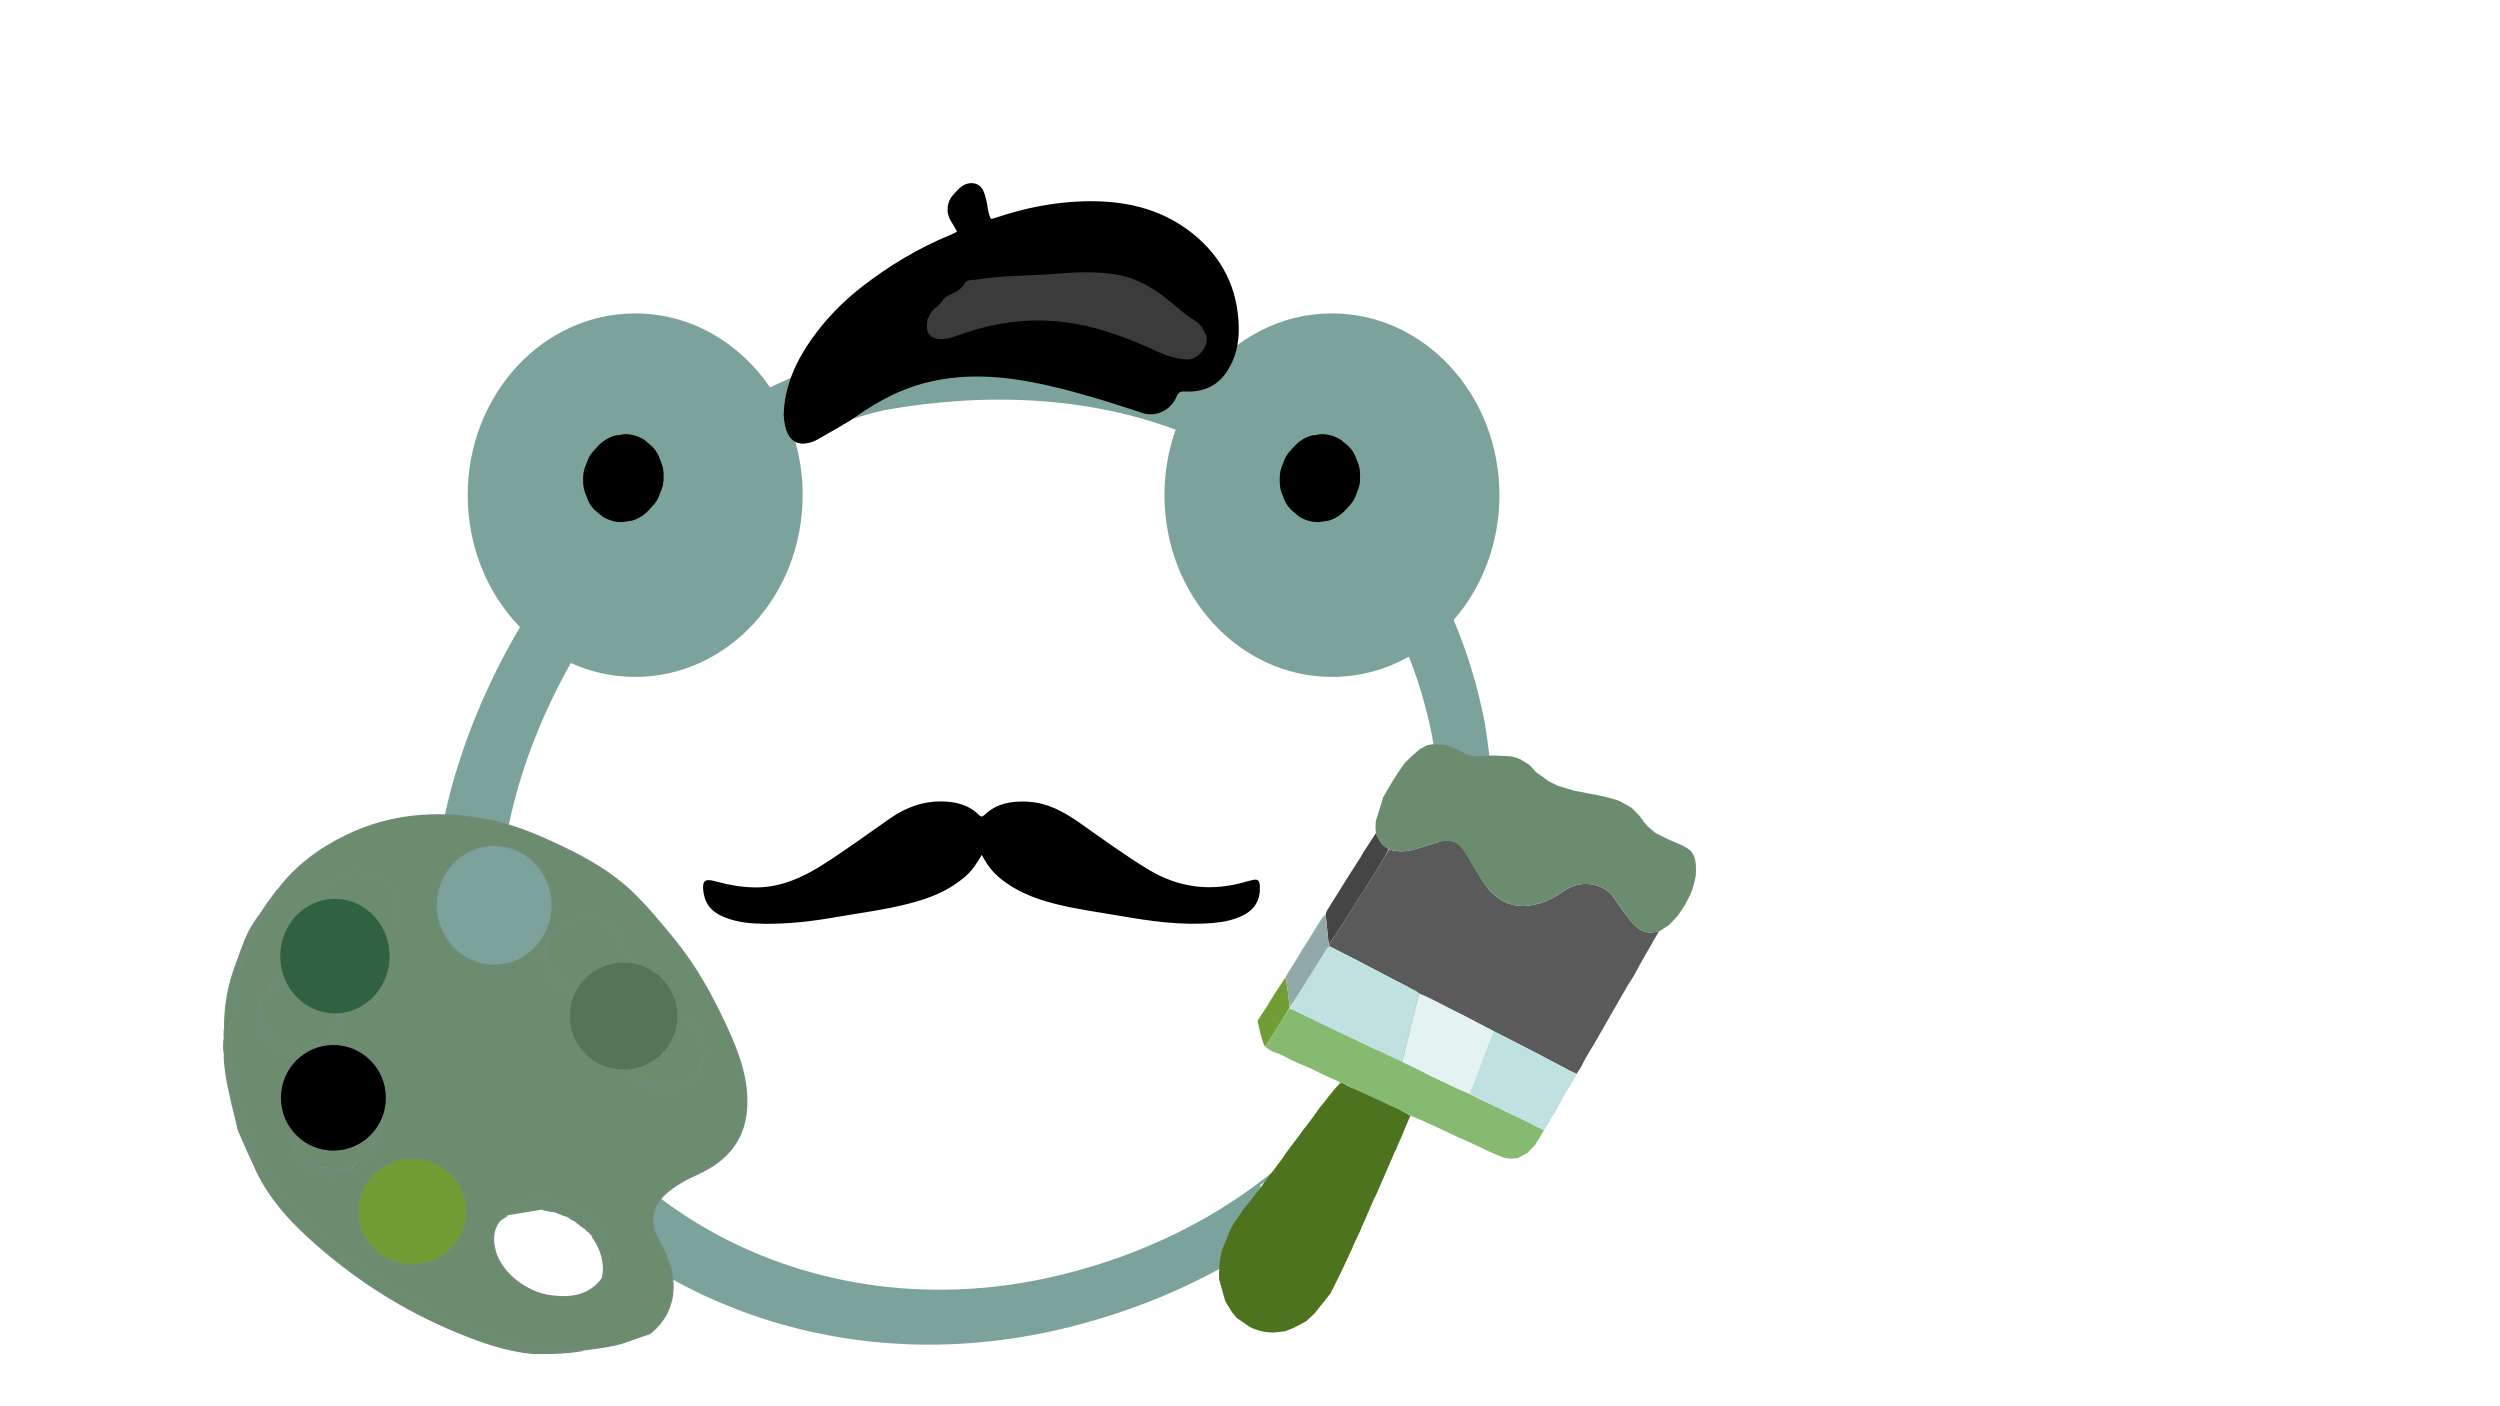 <?xml version="1.0" encoding="utf-8"?>
<!-- Generator: Adobe Adobe Illustrator 24.2.0, SVG Export Plug-In . SVG Version: 6.00 Build 0)  -->
<svg version="1.1" id="Layer_1" xmlns="http://www.w3.org/2000/svg" xmlns:xlink="http://www.w3.org/1999/xlink" x="0px" y="0px"
	 width="1920px" height="1080px" viewBox="0 0 1920 1080" style="enable-background:new 0 0 1920 1080;" xml:space="preserve">
<style type="text/css">
	.st0{fill-rule:evenodd;clip-rule:evenodd;fill:#155E35;}
	.st1{fill-rule:evenodd;clip-rule:evenodd;fill:#7CA39B;}
	.st2{fill-rule:evenodd;clip-rule:evenodd;}
	.st3{fill:#FA2A2A;}
	.st4{opacity:0.361;}
	.st5{fill:#B5F0F7;}
	.st6{opacity:0.439;}
	.st7{opacity:0.369;}
	.st8{opacity:0.38;}
	.st9{fill:none;stroke:#000000;stroke-miterlimit:10;}
	.st10{fill:#202630;}
	.st11{fill:#FDCB03;}
	.st12{fill:#010101;}
	.st13{fill:#1E2532;}
	.st14{fill:#23272E;}
	.st15{fill:#F5C506;}
	.st16{fill:#C1C0BC;}
	.st17{fill:#26292E;}
	.st18{fill:#FEFEFE;}
	.st19{fill:#FFFFFF;}
	.st20{fill:#9FD955;}
	.st21{fill:#9DD158;}
	.st22{fill:#A4D663;}
	.st23{fill:#B9E87B;}
	.st24{fill:#8FB360;}
	.st25{fill:#7FB33B;}
	.st26{fill:#EDA335;}
	.st27{fill:#C6FF7A;}
	.st28{fill:#333333;}
	.st29{fill:#96C45A;}
	.st30{fill:#292A2E;}
	.st31{fill:#6C9437;}
	.st32{fill:#2D2E2E;}
	.st33{fill:#4A4B59;}
	.st34{fill:#EDEDED;}
	.st35{fill:#5A5A5A;}
	.st36{fill:#6C8C6F;}
	.st37{fill:#4E731E;}
	.st38{fill:#454545;}
	.st39{fill:#85BA70;}
	.st40{fill:#BFE1E1;}
	.st41{fill:#E4F2F1;}
	.st42{fill:#91AAA9;}
	.st43{fill:#709E34;}
	.st44{fill:#3B3B3B;}
	.st45{fill:#6C8C6F;stroke:#718A7A;stroke-miterlimit:10;}
	.st46{fill:#718A7A;}
	.st47{fill:none;}
	.st48{fill:none;stroke:#A4FF59;stroke-width:11;stroke-miterlimit:10;}
	.st49{fill:none;stroke:#22663B;stroke-width:13;stroke-miterlimit:10;}
	.st50{fill:none;stroke:#C8EDC5;stroke-width:12;stroke-miterlimit:10;}
	.st51{fill:none;stroke:#7CBA00;stroke-width:10;stroke-miterlimit:10;}
	.st52{fill:none;stroke:#419C6D;stroke-width:15;stroke-miterlimit:10;}
	.st53{fill:#547558;}
	.st54{stroke:#718A7A;stroke-miterlimit:10;}
	.st55{fill:#316143;}
	.st56{fill:#709E34;stroke:#718A7A;stroke-miterlimit:10;}
	.st57{fill:#7CA39B;stroke:#718A7A;stroke-miterlimit:10;}
</style>
<g>
	<g id="THT_Fullcolour_Brand">
		<g id="Group-5-Copy-2" transform="translate(0.511, 0)">
			<path class="st0" d="M466.98,400.97c4.63,2.91,9.62,4.38,14.97,4.4c2.63-0.38,5.26-0.77,7.89-1.15
				c5.03-1.53,9.39-4.29,13.09-8.28c0.79-0.86,1.58-1.72,2.37-2.58c2.89-2.92,4.94-6.37,6.13-10.37c1.86-3.84,2.71-7.98,2.56-12.41
				c0.16-4.43-0.7-8.57-2.56-12.41"/>
			<path id="Fill-31-Copy-4_1_" class="st0" d="M511.44,358.16c-1.2-3.99-3.24-7.45-6.13-10.37c-2-1.68-4-3.36-6-5.04
				c-4.63-2.91-9.62-4.38-14.97-4.4c-2.63,0.38-5.26,0.77-7.89,1.15c-5.03,1.53-9.39,4.29-13.09,8.29l-2.37,2.58
				c-2.89,2.92-4.94,6.37-6.14,10.37c-1.86,3.84-2.71,7.98-2.55,12.41c-0.16,4.43,0.7,8.57,2.55,12.41"/>
			<path class="st0" d="M1049.11,370.57c0.16-4.43-0.7-8.57-2.56-12.41"/>
			<path id="Fill-31-Copy-4" class="st0" d="M1046.56,358.16c-1.2-3.99-3.24-7.45-6.13-10.37c-2-1.68-4-3.36-6-5.04
				c-4.63-2.91-9.62-4.38-14.97-4.4c-2.63,0.38-5.26,0.77-7.89,1.15c-5.03,1.53-9.39,4.29-13.09,8.29l-2.37,2.58
				c-2.89,2.92-4.94,6.37-6.14,10.37c-1.86,3.84-2.71,7.98-2.55,12.41c-0.16,4.43,0.7,8.57,2.55,12.41
				c1.2,3.99,3.24,7.45,6.14,10.37c2,1.68,4,3.36,6,5.04c4.63,2.91,9.62,4.38,14.97,4.4c2.63-0.38,5.26-0.77,7.89-1.15
				c5.03-1.53,9.39-4.29,13.09-8.28"/>
			<path id="Fill-31" class="st0" d="M511.44,358.16c-1.2-3.99-3.24-7.45-6.13-10.37c-2-1.68-4-3.36-6-5.04
				c-4.63-2.91-9.62-4.38-14.97-4.4c-2.63,0.38-5.26,0.77-7.89,1.15c-5.03,1.53-9.39,4.29-13.09,8.29l-2.37,2.58
				c-2.89,2.92-4.94,6.37-6.14,10.37c-1.86,3.84-2.71,7.98-2.55,12.41c-0.16,4.43,0.7,8.57,2.55,12.41
				c1.2,3.99,3.24,7.45,6.14,10.37c2,1.68,4,3.36,6,5.04c4.63,2.91,9.62,4.38,14.97,4.4c2.63-0.38,5.26-0.77,7.89-1.15
				c5.03-1.53,9.39-4.29,13.09-8.28c0.79-0.86,1.58-1.72,2.37-2.58c2.89-2.92,4.94-6.37,6.13-10.37c1.86-3.84,2.71-7.98,2.56-12.41
				C514.15,366.14,513.3,362,511.44,358.16"/>
			<path id="Fill-31-Copy" class="st0" d="M1046.56,358.16c-1.2-3.99-3.24-7.45-6.13-10.37c-2-1.68-4-3.36-6-5.04
				c-4.63-2.91-9.62-4.38-14.97-4.4c-2.63,0.38-5.26,0.77-7.89,1.15c-5.03,1.53-9.39,4.29-13.09,8.29l-2.37,2.58
				c-2.89,2.92-4.94,6.37-6.14,10.37c-1.86,3.84-2.71,7.98-2.55,12.41c-0.16,4.43,0.7,8.57,2.55,12.41
				c1.2,3.99,3.24,7.45,6.14,10.37c2,1.68,4,3.36,6,5.04c4.63,2.91,9.62,4.38,14.97,4.4c2.63-0.38,5.26-0.77,7.89-1.15
				c5.03-1.53,9.39-4.29,13.09-8.28c0.79-0.86,1.58-1.72,2.37-2.58c2.89-2.92,4.94-6.37,6.13-10.37c1.86-3.84,2.71-7.98,2.56-12.41
				C1049.27,366.14,1048.42,362,1046.56,358.16"/>
			<path id="Combined-Shape" class="st1" d="M1022.42,240.69c71.04,0,128.63,62.5,128.63,139.59c0,37.14-13.37,70.89-35.16,95.9
				c10.32,24.22,18.28,50.17,23.67,77.67c39.51,230.67-106.23,416.4-327.91,467.51s-434.3-75.34-474.89-282.43
				c-13.38-71.29,10-168.98,62.07-257.32c-24.73-25.44-40.15-61.42-40.15-101.32c0-77.09,57.59-139.59,128.63-139.59
				c42.49,0,80.17,22.36,103.59,56.82c23.32-11.28,47.95-20.15,73.77-26.1c97.66-17.55,185.77-9.58,259.19,19.18
				C947.44,260.09,982.85,240.69,1022.42,240.69z M678.11,315.13c-23.76,5.48-46.4,13.75-67.78,24.29
				c3.65,12.93,5.61,26.65,5.61,40.86c0,77.09-57.59,139.59-128.63,139.59c-17.51,0-34.2-3.8-49.41-10.67
				c-43.12,76.32-62.18,159.47-50.69,220.69c36.01,183.72,224.63,295.9,421.3,250.56s325.96-210.11,290.91-414.75
				c-4.23-21.57-10.24-42.07-17.91-61.4c-17.69,9.96-37.78,15.57-59.08,15.57c-71.04,0-128.63-62.5-128.63-139.59
				c0-17.72,3.04-34.68,8.6-50.28C838.42,306.24,762.26,300.01,678.11,315.13z"/>
		</g>
	</g>
</g>
<g>
	<g>
		<g id="THT_Black-Grey_Text">
			<g id="Group-5-Copy-2_1_" transform="translate(43.511, 22)">
				<path id="Fill-31_1_" class="st0" d="M463.51,331.42c-1.19-4.02-3.24-7.5-6.13-10.44c-1.99-1.69-4.01-3.38-6-5.07
					c-4.62-2.94-9.62-4.41-14.97-4.43c-2.63,0.39-5.26,0.78-7.88,1.15c-5.03,1.54-9.39,4.33-13.08,8.35l-2.37,2.6
					c-2.89,2.94-4.94,6.42-6.13,10.44c-1.86,3.87-2.7,8.02-2.55,12.5c-0.15,4.46,0.69,8.63,2.55,12.5c1.19,4.02,3.24,7.5,6.13,10.44
					c1.99,1.69,4.01,3.38,6,5.07c4.62,2.94,9.62,4.41,14.97,4.43c2.63-0.39,5.26-0.78,7.88-1.17c5.03-1.54,9.39-4.33,13.08-8.35
					c0.78-0.86,1.58-1.72,2.37-2.6c2.89-2.94,4.94-6.42,6.13-10.44c1.86-3.87,2.7-8.02,2.55-12.5
					C466.21,339.45,465.37,335.28,463.51,331.42"/>
				<path id="Fill-31-Copy_1_" class="st0" d="M998.47,331.42c-1.19-4.02-3.24-7.5-6.13-10.44c-1.99-1.69-4.01-3.38-6-5.07
					c-4.62-2.94-9.62-4.41-14.97-4.43c-2.63,0.39-5.26,0.78-7.88,1.15c-5.03,1.54-9.39,4.33-13.08,8.35l-2.37,2.6
					c-2.89,2.94-4.94,6.42-6.13,10.44c-1.86,3.87-2.7,8.02-2.55,12.5c-0.15,4.46,0.69,8.63,2.55,12.5c1.19,4.02,3.24,7.5,6.13,10.44
					c1.99,1.69,4.01,3.38,6,5.07c4.62,2.94,9.62,4.41,14.97,4.43c2.63-0.39,5.26-0.78,7.88-1.17c5.03-1.54,9.39-4.33,13.08-8.35
					c0.78-0.86,1.58-1.72,2.37-2.6c2.89-2.94,4.94-6.42,6.13-10.44c1.86-3.87,2.7-8.02,2.55-12.5
					C1001.17,339.45,1000.33,335.28,998.47,331.42"/>
				<path id="Fill-31-Copy-4_3_" class="st2" d="M998.47,331.42c-1.19-4.02-3.24-7.5-6.13-10.44c-1.99-1.69-4.01-3.38-6-5.07
					c-4.62-2.94-9.62-4.41-14.97-4.43c-2.63,0.39-5.26,0.78-7.88,1.15c-5.03,1.54-9.39,4.33-13.08,8.35l-2.37,2.6
					c-2.89,2.94-4.94,6.42-6.13,10.44c-1.86,3.87-2.7,8.02-2.55,12.5c-0.15,4.46,0.69,8.63,2.55,12.5c1.19,4.02,3.24,7.5,6.13,10.44
					c1.99,1.69,4.01,3.38,6,5.07c4.62,2.94,9.62,4.41,14.97,4.43c2.63-0.39,5.26-0.78,7.88-1.17c5.03-1.54,9.39-4.33,13.08-8.35
					c0.78-0.86,1.58-1.72,2.37-2.6c2.89-2.94,4.94-6.42,6.13-10.44c1.86-3.87,2.7-8.02,2.55-12.5
					C1001.17,339.45,1000.33,335.28,998.47,331.42"/>
				<path id="Fill-31-Copy-4_2_" class="st2" d="M463.51,331.42c-1.19-4.02-3.24-7.5-6.13-10.44c-1.99-1.69-4.01-3.38-6-5.07
					c-4.62-2.94-9.62-4.41-14.97-4.43c-2.63,0.39-5.26,0.78-7.88,1.15c-5.03,1.54-9.39,4.33-13.08,8.35l-2.37,2.6
					c-2.89,2.94-4.94,6.42-6.13,10.44c-1.86,3.87-2.7,8.02-2.55,12.5c-0.15,4.46,0.69,8.63,2.55,12.5c1.19,4.02,3.24,7.5,6.13,10.44
					c1.99,1.69,4.01,3.38,6,5.07c4.62,2.94,9.62,4.41,14.97,4.43c2.63-0.39,5.26-0.78,7.88-1.17c5.03-1.54,9.39-4.33,13.08-8.35
					c0.78-0.86,1.58-1.72,2.37-2.6c2.89-2.94,4.94-6.42,6.13-10.44c1.86-3.87,2.7-8.02,2.55-12.5
					C466.21,339.45,465.37,335.28,463.51,331.42"/>
			</g>
		</g>
	</g>
</g>
<g>
	<path class="st34" d="M1155.3,889.4c1.44,0.03,2.89,0.22,4.57,0.48"/>
	<path class="st34" d="M1141.2,883.47c2.6,0.95,5.2,2.08,7.91,3.38"/>
	<path class="st35" d="M1273.92,715.58c-1.54,2.55-3.08,5.1-4.74,7.96c-0.13,0.4-0.14,0.49-0.16,0.58
		c-1.51,2.62-3.02,5.23-4.77,8.15c-1.81,3.2-3.36,6.09-5.05,9.06c-0.26,0.35-0.38,0.62-0.65,1.05c-1.38,2.49-2.61,4.84-3.84,7.18
		c-1.65,2.61-3.29,5.22-5.16,8.09c-0.34,0.54-0.46,0.83-0.57,1.12c-1.52,2.63-3.04,5.27-4.76,8.22c-3.42,5.93-6.63,11.53-9.94,17.33
		c-3.25,5.75-6.39,11.31-9.7,16.97c-2.45,3.98-4.79,7.83-7.02,11.74c-1.08,1.89-1.96,3.9-3.05,5.99c-1.24,2.01-2.35,3.88-3.68,5.71
		c-1.97-0.87-3.76-1.67-5.48-2.57c-8.54-4.49-17.04-9.07-25.61-13.51c-10.92-5.66-21.89-11.21-33-16.93
		c-6.28-3.31-12.39-6.5-18.53-9.66c-9.34-4.81-18.68-9.64-28.06-14.39c-3.37-1.71-6.83-3.23-10.39-4.97
		c-0.8-0.58-1.43-1.1-2.14-1.47c-8.07-4.19-16.17-8.33-24.23-12.54c-6.83-3.56-13.59-7.24-20.43-10.77
		c-7.17-3.7-14.39-7.29-21.66-11.06c-0.31-0.45-0.56-0.77-0.64-1.16c3.15-4.79,6.12-9.51,9.12-14.2
		c6.22-9.72,12.48-19.4,18.67-29.14c4.14-6.52,8.21-13.09,12.22-19.69c2.07-3.4,3.96-6.92,6.18-10.34c6.7,2.19,13.2,1.73,19.6-0.03
		c6.41-1.77,12.66-4.14,19.1-5.78c6.91-1.75,13.24-0.86,17.78,5.48c1.4,1.96,2.62,4.05,3.88,6.11c4.53,7.39,8.82,14.94,13.67,22.1
		c2.14,3.15,5.23,5.77,8.22,8.21c9.67,7.9,20.76,8.89,32.33,5.64c6.7-1.88,12.9-5.04,18.63-9.12c6.98-4.96,14.57-7.25,23.29-5.52
		c6.49,1.29,11.79,4.08,15.66,9.48c4.16,5.8,8.14,11.75,12.56,17.34c5.22,6.6,11.31,11.81,20.74,9.25
		C1272.81,715.38,1273.38,715.55,1273.92,715.58z"/>
	<path class="st36" d="M1274.01,715.52c-0.63,0.03-1.2-0.15-1.69-0.02c-9.44,2.56-15.52-2.65-20.74-9.25
		c-4.42-5.59-8.4-11.54-12.56-17.34c-3.87-5.4-9.17-8.19-15.66-9.48c-8.72-1.73-16.31,0.56-23.29,5.52
		c-5.73,4.07-11.93,7.24-18.63,9.12c-11.57,3.25-22.66,2.26-32.33-5.64c-2.99-2.45-6.09-5.06-8.22-8.21
		c-4.86-7.17-9.14-14.72-13.67-22.1c-1.26-2.06-2.48-4.15-3.88-6.11c-4.54-6.34-10.87-7.24-17.78-5.48
		c-6.44,1.64-12.69,4.01-19.1,5.78c-6.4,1.76-12.9,2.22-19.73-0.13c-2.15-1.47-4.35-2.42-5.62-4.07c-1.86-2.42-3.07-5.35-4.52-8.25
		c-0.01-0.91-0.04-1.64-0.01-2.52c-0.04-0.44-0.14-0.72-0.25-0.99c-0.01,0.02,0.02,0,0.05-0.19c0.07-1.89,0.11-3.58,0.21-5.52
		c1.7-5.56,3.34-10.89,5.07-16.24c0.14-0.08,0.23-0.15,0.22-0.17c-0.06-0.11-0.14-0.2-0.15-0.47c0.11-0.4,0.16-0.64,0.21-0.87
		c2.63-4.51,5.25-9.02,7.89-13.53c0.53-0.9,1.1-1.78,1.86-2.95c2.19-3.24,4.17-6.2,6.29-9.28c0.84-0.96,1.54-1.81,2.22-2.68
		c-0.01-0.02-0.01,0.03,0.13,0.01c0.23-0.17,0.33-0.33,0.45-0.47c0.02,0,0.02-0.04,0.14-0.04c0.3-0.05,0.38-0.18,0.51-0.48
		c0.79-0.84,1.43-1.57,2.26-2.31c2.4-2,4.61-3.98,6.99-6.02c2.08-1.04,3.99-2.03,5.9-3.02c1.18-0.13,2.36-0.27,3.9-0.5
		c2.98,0.01,5.59,0.12,8.43,0.32c0.87,0.11,1.51,0.13,2.25,0.26c0.27,0.18,0.45,0.24,0.81,0.41c0.56,0.22,0.96,0.33,1.47,0.57
		c2.74,1.25,5.37,2.37,8,3.49c0.34,0.18,0.69,0.35,1.31,0.76c3.97,2.15,7.75,3.69,12.21,3.44c4.14-0.17,8.1-0.4,12.06-0.62
		c4.27,0.19,8.56,0.26,12.82,0.62c1.9,0.16,3.74,0.91,5.93,1.45c0.84,0.31,1.36,0.57,1.88,0.83c2.2,1.37,4.4,2.74,6.88,4.25
		c1.84,1.87,3.4,3.59,5.02,5.5c3.16,2.36,6.27,4.55,9.48,6.81c0.1,0.08,0.35,0.16,0.44,0.34c2.53,1.32,4.98,2.46,7.44,3.69
		c0.14,0.06,0.27,0.02,0.41,0c0.02,0.01,0.05-0.03,0.22,0.05c3.84,1.17,7.51,2.25,11.4,3.45c4.3,0.86,8.37,1.6,12.61,2.42
		c2.33,0.47,4.49,0.87,6.88,1.35c1.67,0.37,3.11,0.64,4.64,1.01c2.93,0.84,5.78,1.58,8.81,2.41c0.92,0.39,1.66,0.68,2.57,1.12
		c2.99,1.66,5.81,3.18,8.69,4.87c2.12,2.24,4.19,4.3,6.32,6.51c0.15,0.22,0.23,0.29,0.34,0.52c0.4,0.64,0.78,1.13,1.21,1.8
		c0.35,0.34,0.63,0.52,0.89,0.64c-0.03-0.04-0.11,0.02-0.16,0.14c-0.05,0.12,0.1,0.33,0.14,0.5c1.04,1.32,2.04,2.47,3.15,3.77
		c2.05,1.81,3.99,3.47,5.94,5.13c4.61,2.28,9.1,4.84,13.85,6.78c4.92,2,9.82,3.9,14.02,7.58c0.94,1.41,1.7,2.73,2.48,4.34
		c0.33,1.52,0.64,2.75,0.97,4.18c0.12,2.84,0.23,5.48,0.21,8.14c-0.17,0.09-0.28,0.17-0.27,0.2c0.06,0.14,0.15,0.26,0.2,0.56
		c-0.02,0.39-0.01,0.62,0,0.85c-0.23,1.09-0.47,2.17-0.78,3.69c-0.19,1-0.3,1.57-0.53,2.14c-0.17,0.06-0.22,0.1-0.28,0.15
		c0.09,0.1,0.18,0.2,0.18,0.52c-0.65,2.13-1.21,4.05-1.77,5.97c-0.31,0.62-0.63,1.25-0.9,2.09c-0.04,0.38-0.08,0.54-0.19,0.75
		c-0.23,0.26-0.34,0.48-0.56,0.85c-1.26,2.36-2.41,4.57-3.56,6.79c-1.69,2.54-3.37,5.07-5.14,7.81c-0.08,0.19-0.1,0.21-0.26,0.26
		c-2.16,2.32-4.14,4.59-6.3,6.91c-2.61,1.69-5.05,3.32-7.49,4.96C1274.6,715.11,1274.36,715.29,1274.01,715.52z"/>
	<path class="st37" d="M987.61,1022.31c-3.1,0.33-6.2,0.66-9.47,1.08c-6.44,0-12.4-1.39-18.23-4.24c-3.28-2.19-6.35-4.33-9.62-6.66
		c-0.27-0.35-0.4-0.43-0.58-0.42c-1.09-1.34-2.19-2.69-3.43-4.13c-1.79-2.81-3.43-5.52-5.24-8.52c-1.69-5.8-3.21-11.29-4.73-16.79
		c-0.34-7.14,0.27-14.19,1.91-21.49c0.06-0.32,0.07-0.59,0.2-0.74c2.03-4.95,3.9-9.76,5.86-14.53c0.76-1.85,1.74-3.6,2.74-5.56
		c0.93-1.33,1.74-2.51,2.71-3.77c1.88-2.75,3.6-5.42,5.4-8.15c0.08-0.07,0.16-0.28,0.31-0.31c0.24-0.19,0.35-0.35,0.57-0.6
		c0.3-0.34,0.48-0.58,0.83-0.91c2.3-2.84,4.44-5.6,6.68-8.53c1.59-2.06,3.08-3.96,4.73-5.95c1.09-1.49,2-2.89,2.92-4.28
		c0,0,0,0,0.16-0.04c0.3-0.33,0.45-0.61,0.75-1c0.97-1.28,1.78-2.45,2.74-3.72c1.96-2.57,3.77-5.05,5.74-7.62
		c1.9-2.55,3.65-5,5.54-7.46c0.23-0.33,0.33-0.65,0.55-1.12c1.66-2.27,3.2-4.39,4.89-6.6c2.08-2.7,4.01-5.31,6.09-8.02
		c1.16-1.6,2.15-3.1,3.32-4.66c0.73-0.82,1.28-1.57,2-2.44c1.93-2.55,3.7-4.98,5.64-7.5c0.91-1.17,1.65-2.25,2.39-3.34
		c0.97-1.41,1.94-2.83,3.08-4.36c1.1-1.25,2.03-2.38,3.11-3.62c1-1.31,1.85-2.51,2.86-3.81c1.82-2.19,3.47-4.3,5.28-6.49
		c1.21-1.27,2.26-2.45,3.49-3.69c2.55-1.67,3.93,0.61,5.64,1.38c9.1,4.1,18.17,8.26,27.23,12.44c5.36,2.47,10.7,4.97,16.01,7.54
		c1.92,0.93,3.71,2.13,5.51,3.39c-0.32,0.73-0.59,1.28-0.98,2.01c-1.46,3.4-2.81,6.62-4.22,9.97c-0.03,0.21,0,0.3-0.11,0.56
		c-1.35,3.07-2.57,5.97-3.99,9c-0.79,1.72-1.38,3.3-1.96,4.9c0.02,0.02,0-0.03-0.15,0.03c-0.27,0.35-0.39,0.64-0.68,1.06
		c-0.63,1.37-1.09,2.59-1.55,3.82c-4.24,9.75-8.48,19.5-12.86,29.62c-0.51,0.98-0.96,1.55-1.24,2.19
		c-2.37,5.48-4.71,10.97-7.06,16.46c-0.97,2.01-1.94,4.03-2.96,6.41c-0.11,0.6-0.17,0.84-0.31,1.18c-0.09,0.21-0.09,0.3-0.22,0.53
		c-0.38,0.71-0.64,1.27-0.9,1.83c-1.55,3.2-3.1,6.4-4.72,9.96c-0.13,0.58-0.19,0.81-0.25,1.03c-2.81,6.02-5.61,12.03-8.63,18.4
		c-2.03,4.08-3.83,7.82-5.66,11.54c-0.96,1.96-1.97,3.91-2.96,5.86c-4.02,5.04-8.03,10.07-12.28,15.36
		c-2.22,2.12-4.2,3.99-6.19,5.86c-2.57,1.36-5.15,2.72-7.99,4.25c-0.57,0.33-0.87,0.49-1.27,0.64c-0.23,0.03-0.32,0.11-0.55,0.27
		c-1.9,0.76-3.62,1.5-5.46,2.21C987.81,1022.06,987.69,1022.16,987.61,1022.31z"/>
	<path class="st38" d="M1056.56,640.03c1.48,2.71,2.69,5.65,4.55,8.07c1.27,1.66,3.47,2.6,5.37,4.03
		c-1.85,3.62-3.74,7.14-5.81,10.54c-4.02,6.6-8.08,13.17-12.22,19.69c-6.18,9.74-12.45,19.42-18.67,29.14
		c-3,4.69-5.97,9.41-9.18,14.01c-0.49-2.84-0.74-5.58-1.01-8.31c-0.49-5.01-0.98-10.01-1.48-15.24c0.38-1.09,0.67-2.01,1.15-2.82
		c2.23-3.7,4.52-7.38,6.95-11.15c3.52-5.52,6.88-10.96,10.23-16.4c2.47-3.86,4.94-7.72,7.41-11.58c1.05-1.64,2.09-3.28,3.19-5.3
		c0.48-0.95,0.94-1.5,1.33-2.09C1051.11,648.43,1053.83,644.23,1056.56,640.03z"/>
	<path class="st39" d="M1165.61,889.44c-1.33,0.12-2.66,0.24-4.34,0.32c-0.63,0.03-0.91,0.11-1.18,0.19c0,0,0.02,0.02-0.22-0.06
		c-1.69-0.27-3.13-0.46-4.58-0.65c-1.88-0.71-3.76-1.43-5.96-2.36c-2.92-1.34-5.52-2.47-8.11-3.59c-0.35-0.18-0.71-0.35-1.33-0.74
		c-3.38-1.64-6.49-3.07-9.79-4.6c-1.39-0.62-2.59-1.14-3.91-1.8c-2.06-0.94-3.99-1.74-5.92-2.54c-5.82-2.74-11.64-5.47-17.8-8.4
		c-2.28-1.03-4.22-1.87-6.16-2.72c-0.97-0.45-1.95-0.89-3.25-1.55c-3.48-1.49-6.63-2.77-9.78-4.05c-1.85-1.08-3.64-2.27-5.56-3.21
		c-5.31-2.58-10.65-5.07-16.01-7.54c-9.06-4.18-18.13-8.34-27.23-12.44c-1.71-0.77-3.09-3.05-5.61-1.58
		c-0.32-0.58-0.35-1.27-0.64-1.41c-4.07-1.85-8.17-3.63-12.39-5.58c-3.78-1.89-7.42-3.68-11.11-5.35c-2.87-1.3-5.82-2.43-8.87-3.8
		c-1.72-0.81-3.31-1.47-4.88-2.14c0.01-0.02-0.03,0-0.08-0.13c-0.31-0.25-0.58-0.36-0.98-0.62c-0.9-0.45-1.65-0.75-2.49-1.24
		c-1.13-0.67-2.16-1.18-3.23-1.61c-2.23-0.88-4.48-1.72-6.84-2.61c-0.12-0.04-0.37-0.06-0.51-0.21c-1.83-1.17-3.51-2.2-5.13-3.42
		c0.72-1.23,1.38-2.26,2.03-3.3c2.98-4.76,5.95-9.53,8.95-14.29c2.5-3.96,5.03-7.9,7.72-11.81c0.75,0.21,1.36,0.32,1.9,0.58
		c11.37,5.46,22.72,10.96,34.09,16.42c10.1,4.85,20.21,9.67,30.32,14.48c6.67,3.17,13.36,6.31,20.16,9.63
		c0.63,0.33,1.16,0.46,1.64,0.69c6.43,3.13,12.83,6.31,19.27,9.42c6.38,3.08,12.77,6.15,19.19,9.14c3.67,1.71,7.41,3.25,11.2,5.01
		c2.27,1.22,4.44,2.34,6.65,3.39c7.05,3.37,14.11,6.71,21.17,10.06c4.16,1.97,8.34,3.9,12.46,5.93c5.8,2.86,11.56,5.81,17.33,8.73
		c-2.09,3.37-4.17,6.73-6.33,10.27c-0.07,0.17-0.07,0.27-0.16,0.35c-0.23,0.22-0.27,0.37-0.23,0.56c-1.95,2.02-3.89,4.03-6.1,6.25
		C1170.35,886.95,1167.98,888.2,1165.61,889.44z"/>
	<path class="st40" d="M1185.95,867.96c-5.94-2.81-11.69-5.76-17.49-8.62c-4.12-2.04-8.3-3.96-12.46-5.93
		c-7.06-3.35-14.12-6.7-21.17-10.06c-2.21-1.05-4.38-2.17-6.53-3.57c1.22-2.86,2.56-5.35,3.56-7.97c2.96-7.8,5.76-15.66,8.68-23.47
		c2.06-5.51,4.23-10.99,6.35-16.49c10.95,5.6,21.93,11.15,32.84,16.81c8.57,4.44,17.06,9.02,25.61,13.51
		c1.72,0.91,3.51,1.7,5.44,2.76c0.08,0.57-0.02,0.94-0.12,1.3c0,0-0.23-0.02-0.45-0.01c-0.26,0.05-0.36,0.12-0.35,0.14
		c0.05,0.11,0.13,0.21,0.2,0.31c-0.03,0.09-0.06,0.17-0.12,0.39c-1.71,2.91-3.39,5.69-5.3,8.77c-1.76,2.81-3.27,5.32-4.79,7.83
		c-0.07,0.24-0.13,0.47-0.36,1.05c-1.61,3.01-3.07,5.67-4.52,8.34c-1.35,2.14-2.7,4.27-4.16,6.79c-0.41,0.91-0.7,1.45-1,1.99
		C1188.58,863.83,1187.34,865.84,1185.95,867.96z"/>
	<path class="st34" d="M1179.18,879.19c-0.15-0.13-0.11-0.29,0.15-0.46C1179.48,878.86,1179.42,879.01,1179.18,879.19z"/>
	<path class="st34" d="M949.75,1012.18c0.14-0.12,0.27-0.04,0.36,0.25C949.98,1012.5,949.87,1012.41,949.75,1012.18z"/>
	<path class="st34" d="M988.09,1022.04c0.12,0.02,0.06,0.23,0.02,0.33c-0.04,0.1-0.27,0.02-0.39-0.02
		C987.69,1022.16,987.81,1022.06,988.09,1022.04z"/>
	<path class="st34" d="M1303.09,660.52c-0.17,0.55-0.39,0.93-0.71,1.45c-0.41-1.09-0.72-2.32-0.96-3.69
		C1302.01,658.88,1302.53,659.62,1303.09,660.52z"/>
	<path class="st40" d="M1076.75,815.54c-6.68-3.15-13.36-6.29-20.03-9.47c-10.11-4.81-20.23-9.63-30.32-14.48
		c-11.37-5.46-22.72-10.95-34.09-16.42c-0.54-0.26-1.15-0.36-1.9-0.74c-0.14-0.42-0.11-0.63,0.1-0.9c2.69-3.93,5.24-7.78,7.7-11.69
		c7.1-11.31,14.15-22.66,21.28-33.96c0.31-0.5,1.24-0.61,1.88-0.9c7.2,3.64,14.42,7.22,21.59,10.92
		c6.84,3.53,13.61,7.21,20.43,10.77c8.06,4.21,16.16,8.35,24.23,12.54c0.71,0.37,1.33,0.88,2.08,1.71
		C1085.44,780.72,1081.09,798.13,1076.75,815.54z"/>
	<path class="st41" d="M1076.87,815.7c4.22-17.57,8.57-34.98,12.97-52.63c3.48,1.37,6.94,2.89,10.31,4.6
		c9.37,4.75,18.71,9.58,28.06,14.39c6.13,3.16,12.25,6.36,18.53,9.66c-1.97,5.62-4.13,11.1-6.19,16.61
		c-2.92,7.81-5.72,15.67-8.68,23.47c-0.99,2.62-2.33,5.1-3.63,7.83c-3.83-1.44-7.57-2.98-11.24-4.69
		c-6.42-2.99-12.81-6.06-19.19-9.14c-6.44-3.11-12.84-6.28-19.27-9.42C1078.03,816.16,1077.51,816.03,1076.87,815.7z"/>
	<path class="st42" d="M1021.3,726.85c-0.57,0.43-1.5,0.54-1.81,1.04c-7.13,11.3-14.18,22.64-21.28,33.96
		c-2.45,3.91-5,7.75-7.69,11.52c-0.61-4.14-0.95-8.17-1.49-12.18c-0.48-3.58-1.18-7.14-1.79-10.71c0.71-1.22,1.42-2.43,2.33-3.98
		c1.84-2.95,3.48-5.57,5.12-8.19c1.35-2.14,2.71-4.28,4.17-6.75c0.19-0.51,0.28-0.69,0.37-0.88c1.89-2.97,3.78-5.94,5.89-9.21
		c1.78-2.83,3.34-5.36,4.96-7.96c0.06-0.07,0.11-0.24,0.22-0.31c0.2-0.23,0.29-0.38,0.47-0.66c0.11-0.33,0.13-0.54,0.27-0.81
		c0.21-0.21,0.3-0.37,0.5-0.68c1.46-2.31,2.81-4.46,4.29-6.74c0.85-0.8,1.57-1.47,2.28-2.14c0.49,5.01,0.99,10.01,1.48,15.02
		c0.27,2.73,0.52,5.47,0.84,8.39C1020.74,726.09,1020.98,726.4,1021.3,726.85z"/>
	<path class="st34" d="M1259.19,741.33c0.3,0.01,0.41,0.14,0.52,0.43c-0.22,0.25-0.48,0.37-0.88,0.48
		C1258.81,741.95,1258.93,741.68,1259.19,741.33z"/>
	<path class="st34" d="M1301.14,677.89c0.27,0.11,0.44,0.23,0.6,0.35c-0.13,0.05-0.26,0.11-0.5,0.13c-0.2-0.13-0.29-0.23-0.38-0.33
		C1300.91,677.99,1300.97,677.94,1301.14,677.89z"/>
	<path class="st34" d="M1061.67,614.39c-0.12-0.12-0.15-0.27-0.09-0.45c0.17,0.07,0.25,0.17,0.31,0.27
		C1061.9,614.23,1061.8,614.31,1061.67,614.39z"/>
	<path class="st34" d="M1056.57,637.32c-0.14-0.13-0.23-0.42-0.27-0.85C1056.44,636.6,1056.53,636.89,1056.57,637.32z"/>
	<path class="st34" d="M1298.18,687.36c0.03,0.17-0.06,0.37-0.3,0.63C1297.84,687.84,1297.95,687.62,1298.18,687.36z"/>
	<path class="st34" d="M1302.51,670.44c0.1,0.08,0.08,0.18,0.01,0.44c-0.13,0.02-0.22-0.1-0.28-0.24
		C1302.23,670.61,1302.34,670.53,1302.51,670.44z"/>
	<path class="st34" d="M1080.93,583.93c-0.05-0.13,0.04-0.22,0.26-0.33C1081.31,583.75,1081.23,583.87,1080.93,583.93z"/>
	<path class="st34" d="M1080.34,584.44c-0.09-0.16,0.02-0.29,0.3-0.43C1080.67,584.12,1080.57,584.27,1080.34,584.44z"/>
	<path class="st34" d="M1210.1,826.55c-0.1,0.01-0.18-0.09-0.23-0.2c-0.01-0.02,0.09-0.08,0.23-0.14
		C1210.19,826.2,1210.13,826.43,1210.1,826.55z"/>
	<path class="st34" d="M968.25,912.1c-0.18-0.55-0.19-1.2-0.25-2.04c0.9-0.89,1.85-1.59,2.99-2.26
		C970.26,909.22,969.34,910.61,968.25,912.1z"/>
	<path class="st34" d="M986.1,887.98c-0.05-0.33,0.04-0.67,0.27-0.99C986.43,887.33,986.33,887.65,986.1,887.98z"/>
	<path class="st34" d="M1071.82,883.54c0.02,0.22-0.1,0.51-0.37,0.86C1071.42,884.18,1071.55,883.89,1071.82,883.54z"/>
	<path class="st34" d="M971.33,907.78c-0.01-0.23,0.14-0.51,0.44-0.84C971.78,907.18,971.64,907.46,971.33,907.78z"/>
	<path class="st34" d="M994.1,1019.56c0.03,0.11-0.07,0.18-0.28,0.23C993.78,1019.67,993.87,1019.58,994.1,1019.56z"/>
	<path class="st34" d="M1078.02,869.05c0.22-0.01,0.25,0.13,0.09,0.34C1078.02,869.35,1077.99,869.26,1078.02,869.05z"/>
	<path class="st34" d="M955.44,928.09c-0.03-0.12,0.07-0.27,0.31-0.46C955.79,927.74,955.68,927.9,955.44,928.09z"/>
	<path class="st34" d="M1045.16,944.29c0.13,0,0.18,0.1,0.21,0.22c0.01,0.03-0.08,0.08-0.22,0.15
		C1045.07,944.59,1045.07,944.5,1045.16,944.29z"/>
	<path class="st43" d="M973.76,771.7c0.83-1.34,1.65-2.69,2.51-4.24c0.03-0.21,0.07-0.21,0.16-0.25c0.24-0.11,0.31-0.22,0.3-0.39
		c0.72-1.17,1.44-2.33,2.21-3.7c2.12-3.27,4.2-6.32,6.26-9.4c0.64-0.95,1.21-1.94,1.92-3.09c0.7,3.39,1.4,6.95,1.89,10.53
		c0.54,4.01,0.88,8.05,1.31,12.24c-0.03,0.38-0.06,0.6-0.09,0.97c-2.52,4.11-5.05,8.05-7.55,12.01c-3,4.75-5.97,9.52-8.95,14.29
		c-0.65,1.04-1.31,2.07-2.18,3.2c-0.62-0.88-1.02-1.86-1.44-3.03c-0.71-2.43-1.4-4.67-2.11-7.11c-0.8-3.32-1.58-6.45-2.2-9.66
		c1.08-1.64,1.99-3.2,3.05-4.9C970.58,776.62,972.17,774.16,973.76,771.7z"/>
	<path class="st34" d="M976.65,766.87c0.1,0.12,0.03,0.24-0.22,0.33C976.36,767.09,976.44,766.99,976.65,766.87z"/>
	<path class="st34" d="M1160.23,890c0.13-0.12,0.41-0.2,0.83-0.22C1160.93,889.91,1160.65,889.97,1160.23,890z"/>
	<path class="st34" d="M990.88,813.71c-0.2,0.02-0.45-0.1-0.77-0.35C990.3,813.35,990.56,813.46,990.88,813.71z"/>
</g>
<g>
	<g>
		<path class="st44" d="M741.08,225.47c-9.46-3.19-18.63,1.26-22.98,10.11c-1.63,3.31-2.59,19.75,4.86,16.71
			c15.27-6.22,30.54-12.43,45.81-18.65c5.92-2.41,4.99-21.53-2.66-19.29c-16.71,4.9-31.44,14.76-42.63,28.08
			c-2.7,3.21-2.93,8.61-2.05,12.49c0.55,2.4,2.41,7.65,5.9,5.79c19.05-10.2,40.21-14.59,61.75-12.96c0-6.67,0-13.33,0-20
			c-25.07,5.91-50.14,11.82-75.21,17.72c0.84,6.21,1.68,12.42,2.52,18.63c4.75-4.88,9.5-9.77,14.25-14.65
			c3.66-3.76,4.12-17.55-2.52-18.63c-3.69-0.6-7.38-1.21-11.07-1.81c0.44,6.55,0.89,13.1,1.33,19.64
			c26.03-16.4,55.81-25.85,86.51-27.72c29.9-1.82,62.71,2.82,89.2,17.51c10.7,5.93,27.92,19.81,21.07,33.96
			c1.62-0.86,3.24-1.71,4.86-2.57c-64.34-25.7-135.21-33.31-203.49-21.42c-7.22,1.26-6.29,21.1,0,20
			c67.34-11.72,137.34-4.65,200.83,20.71c2.25,0.9,3.9-0.58,4.86-2.57c7.9-16.31,4.99-36.69-5.78-51.02
			c-10.63-14.15-28.21-21.46-44.6-26.52c-33.06-10.21-68.62-11.11-102.16-2.59c-19.1,4.85-37.28,12.44-53.97,22.95
			c-4.98,3.14-5.74,18.49,1.33,19.64c3.69,0.6,7.38,1.21,11.07,1.81c-0.84-6.21-1.68-12.42-2.52-18.63
			c-4.75,4.88-9.5,9.77-14.25,14.65c-2.55,2.62-2.77,7.94-2.3,11.29c0.27,1.93,1.78,8.06,4.82,7.34
			c25.07-5.91,50.14-11.82,75.21-17.72c6.61-1.56,7.33-19.45,0-20c-22.31-1.68-44.69,3.12-64.41,13.68
			c1.28,6.09,2.57,12.18,3.85,18.28c10.59-12.61,24.46-21.43,40.24-26.07c-0.89-6.43-1.77-12.86-2.66-19.29
			c-15.27,6.22-30.54,12.43-45.81,18.65c1.62,5.57,3.24,11.14,4.86,16.71c2.28-4.62,8.49-6.57,13.25-4.96
			C745.85,247.26,747.23,227.55,741.08,225.47L741.08,225.47z"/>
	</g>
</g>
<g>
	<g>
		<path class="st44" d="M729.55,256.53c37.95-15.02,78.71-21.39,119.43-18.56c6.75,0.47,7.06-19.08,0-20
			c-23.22-3.04-46.63-1.72-69.38,3.86c0.44,6.55,0.89,13.1,1.33,19.64c35.84-14.04,76.28-10.37,109.48,8.85c0-6.43,0-12.86,0-19.29
			c-30.1,13.9-63.95,16.79-95.99,8.22c0.44,6.55,0.89,13.1,1.33,19.64c29.52-11.77,62.59-13.47,93.08-4.34
			c0.44-6.55,0.89-13.1,1.33-19.64c-23.59,1.62-47.18,3.24-70.77,4.86c0.44,6.55,0.89,13.1,1.33,19.64
			c27.71-8.81,57.82-3.67,81.9,12.23c-0.4-6.09-0.8-12.18-1.19-18.28c-1.76,2.32-4.49,3.26-7.35,2.37
			c-2.05-0.63-3.08-3.46-2.73-0.23c0.38,3.52-0.09,1.16,1.18,0.56c2.17-1.02,3.47-2.08,6.03-1.12c2.13,0.8,3.59,2.63,4.92,4.38
			c6.45,8.52,9.85,21.18,21.7,23.55c6.15,1.23,6.75-17.69,1.33-19.64c-4.02-1.45-8.22-4.65-8.03-9.3c-2.11,3.21-4.22,6.43-6.33,9.64
			c3.44,1.79,6.69,4.91,6.59,9.03c2.11-3.21,4.22-6.43,6.33-9.64c-5.33-1.89-10.66-3.79-15.99-5.68c-7.35-2.61-8.81,17.1-2.66,19.29
			c5.33,1.89,10.66,3.79,15.99,5.68c5.1,1.81,6.25-6.47,6.33-9.64c0.27-10.84-3.78-23.02-13.93-28.31
			c-4.93-2.57-6.23,7.19-6.33,9.64c-0.43,10.97,4.13,24.54,15.37,28.59c0.44-6.55,0.89-13.1,1.33-19.64
			c-6.61-1.32-10.03-10.49-13.15-15.55c-3.78-6.11-9.34-14.17-17.69-12.59c-12.12,2.29-14.58,20.37-11.5,29.92
			c3.37,10.45,16.08,15.95,23.63,5.98c3.36-4.43,4.06-14.81-1.19-18.28c-25.86-17.08-57.7-21.62-87.22-12.23
			c-5.47,1.74-5.15,20.09,1.33,19.64c23.59-1.62,47.18-3.24,70.77-4.86c6.47-0.44,7-17.95,1.33-19.64
			c-32.57-9.76-66.8-8.26-98.4,4.34c-6.14,2.45-4.75,18.02,1.33,19.64c32.92,8.8,67.76,5.33,98.64-8.94
			c5.55-2.56,4.88-16.46,0-19.29c-34.94-20.22-77.19-23.58-114.8-8.85c-5.47,2.14-4.58,21.09,1.33,19.64
			c22.75-5.58,46.16-6.9,69.38-3.86c0-6.67,0-13.33,0-20c-41.62-2.89-83.32,3.93-122.09,19.27
			C720.81,239.65,722.33,259.39,729.55,256.53L729.55,256.53z"/>
	</g>
</g>
<g>
	<path d="M601.86,318.51c0.71-22.53,9.63-41.48,22.04-58.9c10.79-15.13,23.76-28.28,38.23-39.5c20.86-16.17,43.31-29.71,67.63-39.64
		c1.63-0.67,3.18-1.54,5.29-2.58c-1.68-2.89-3.22-5.72-4.92-8.44c-3.79-6.04-3.03-14.4,1.76-19.64c3.53-3.86,6.67-8.14,12.29-9.02
		c4.91-0.77,9.07,1.32,11.1,5.95c1.76,4.03,2.61,8.33,3.25,12.67c0.44,2.96,1.04,5.84,2.5,8.72c1.25-0.3,2.54-0.5,3.77-0.92
		c21.72-7.38,43.98-11.86,66.77-12.58c30.41-0.96,59.23,4.83,83.9,24.34c23.13,18.29,35.56,42.76,35.91,73.21
		c0.14,11.96-2.53,23.44-9.41,33.59c-7.93,11.69-19.14,15.55-32.17,14.9c-3.34-0.17-4.89,0.79-6.22,3.98
		c-4.36,10.47-15.85,16-26.35,12.49c-21.24-7.1-42.59-13.81-64.31-19.17c-34.09-8.41-68.38-12.93-103.28-3.68
		c-18.74,4.97-35.46,13.98-51.45,25.12c-9.6,6.69-20.04,12.05-30.11,18.01c-2.84,1.68-5.89,2.66-9.13,3.12
		c-6.3,0.9-11.16-1.7-13.98-7.58C602.85,328.56,602.24,323.78,601.86,318.51z M881.71,266.71c9.41,4.58,18.93,8.74,29.56,9.36
		c8.79,0.51,17.86-10.52,14.84-18.5c-1.71-4.52-4.07-8.83-8.36-11.33c-10.1-5.9-18.09-14.7-27.71-21.29
		c-10.5-7.2-21.61-12.53-34.17-14.36c-15.31-2.23-30.73-1.55-46.02-0.25c-19.98,1.7-40.1,1.06-59.97,4.4
		c-3.16,0.53-7.22-0.1-8.97,2.86c-2.96,5.02-7.41,7.08-12.19,9.09c-1.93,0.81-3.55,2.23-4.73,4.01c-1.79,2.68-4.12,4.71-6.58,6.68
		c-4.42,3.55-6.8,12.01-4.97,17.28c1.5,4.34,5.67,6.11,13.01,5.63c2.07-0.14,4.03-0.6,6-1.26c7.25-2.44,14.43-5.07,21.84-7.02
		c20.69-5.44,41.51-7.28,62.74-4.8C838.81,249.86,860.16,257.27,881.71,266.71z"/>
</g>
<g>
	<path class="st45" d="M213.53,683.28c13.87-18.36,31.91-31.74,52.98-41.85c33.14-15.89,67.5-18.6,102.93-12.79
		c21.83,3.58,41.6,11.89,61.19,21.15c20.27,9.58,39.47,20.57,55.27,35.85c11.43,11.05,21.52,23.41,31.58,35.66
		c16.95,20.64,29.66,43.84,40.66,67.8c8.37,18.23,15.59,36.89,15.38,57.71c-0.27,26.39-13.37,43.92-38.26,55.05
		c-8.66,3.87-17.35,8.76-24.28,14.97c-10.89,9.75-12.36,22.71-5.5,35.03c6.92,12.43,12.33,25.21,11.26,39.76
		c-0.92,12.57-6.58,23.21-16.57,31.69c-1.58,1.34-4,1.79-7.08,2.86c-7.36,2.39-13.55,5.14-20.02,6.6
		c-8.96,2.02-18.13,3.07-27.64,4.31c-12.3-1.2-24.36-1.31-36-3.32c-30.66-5.29-58.86-16.91-85.64-31.31
		c-27.54-14.81-52.99-32.46-76.31-52.87c-26.53-23.22-46.55-50.58-57.88-83.46c-8.65-25.07-13.24-50.96-12.39-78.18
		c2.76-17.2,5.44-33.93,8.41-50.98c5.19-11.48,10.08-22.63,15.38-33.97C205.44,696.3,209.48,689.79,213.53,683.28z M489.15,830.56
		c0.63,0.48,1.27,0.96,2.32,2.03c0.87,0.44,1.74,0.88,3.16,1.99c1.63,0.55,3.26,1.1,4.92,1.75c0,0,0.09-0.07,0.73,0.51
		c1.74,0.34,3.48,0.67,6.15,1.5c1.6-0.04,3.24,0.17,4.79-0.15c6.8-1.37,14.13-1.73,19.09-8.56c15.75-13.78,13.23-34.53-0.91-44.5
		c-8.81-6.22-18.78-8.2-29.21-4.08c-10.8,4.27-18.79,11.34-20.28,24.05c-2,8.85,0.05,16.5,6.9,22.68c0,0-0.04-0.1,0.21,0.68
		c0.64,0.47,1.28,0.95,1.95,1.31C488.96,829.78,488.84,829.81,489.15,830.56z M234.73,895.16c3.02,4.6,7.14,7.22,13.87,7.08
		c2.12,0.49,4.45,1.8,6.32,1.31c7.17-1.86,14.28-4.07,21.26-6.58c6.56-2.36,12.48-13.17,12.21-20.11
		c4.76-6.84,3.66-12.93-4.02-21.72c-1.21-2.16-2.08-4.59-3.69-6.43c-6.79-7.79-15.72-10.53-27.51-8.54c-3.91,1.5-7.81,3-12.86,4.81
		c-13.14,2.12-18.74,20.2-17.03,28.39c0.14,0.65,1.23,1.09,2.2,2.68c0.35,1.79,0.69,3.57,0.16,5.78
		C225.06,888.28,229.37,891.52,234.73,895.16z M255.37,761.2c-4.05-3.05-7.71-6.83-12.24-9.01c-11.62-5.59-30.67-1.34-36.82,9.52
		c-1.88,2.26-3.77,4.51-6.58,7.13c-4.89,8.38-3.71,16.71,0.03,24.77c0.93,2,3.46,3.28,5.98,5.46c5.37,9.26,14.58,11.27,25.45,12.04
		c3.12-0.55,6.3-0.87,9.34-1.69c12.98-3.52,22.26-15.79,20.82-28.67C259.49,774.5,257.62,768.25,255.37,761.2z M290.04,924.21
		c0,0,0.09,0-0.6,0.72c-4.29,20.51,9.05,37.84,30.9,36.83c8.07-0.37,17.21-1.95,21.9-11.69c9.91-9.95,10.45-21.01,4.94-32.64
		c-4.47-9.44-15.2-15.55-28.41-14.97c-11.98,0.53-20.16,6.31-27.09,16.06C291.16,920.43,290.64,922.34,290.04,924.21z
		 M468.16,968.12c-0.26-3.46-0.07-7.04-0.86-10.37c-3.42-14.36-13.41-23.91-26.34-30.6c-11.25-5.82-23.78-8.01-36.54-4.84
		c-6.14,1.52-13.78,2.68-15.42,11.62c-1.98,1.4-4.5,2.45-5.83,4.27c-4.34,5.94-4.81,12.46-3.59,19.45
		c3.31,19.01,24.34,35.26,43.98,37.64c15.26,1.85,29.5,0.14,39.8-14.44C464.76,976.91,466.18,972.95,468.16,968.12z M338.83,687.78
		c-0.31,0.76-0.95,1.56-0.87,2.27c1.75,14.19,16.76,26.04,31.71,24.19c5.06-0.62,11.65,0.23,15.55-6.48
		c8.25-4.24,13.77-10.03,13.55-20.1c2.51-4.53-0.33-16.35-4.31-21.04c-9.33-11.04-21.66-12.99-35.46-10.05
		c-2.25,0.48-3.97,3.47-6.96,5.65C342.39,666.08,337.8,676.93,338.83,687.78z M473.61,752.01c10.36-12.64,5.76-31.38-2.57-38.46
		c-15.14-12.88-31.67-10-43.78,0.97c-3.87,3.51-8.47,7.87-8.09,14.55c-3.61,9.13-0.84,17.02,4.77,24.2
		C435.83,768.47,462.95,767.94,473.61,752.01z M286.6,725.94c3.71-2.76,8.24-4.95,10.98-8.41c6.94-8.75,9.01-18.31,5.33-29.09
		c-5.26-15.45-23.44-23.27-40.71-16.68c-15.43,5.89-24.38,24.94-17.82,38.43c1.28,2.63,3.71,4.71,5.75,7.99
		c6.21,3.39,12.05,7.89,18.76,9.8C273.92,729.41,280.68,732.33,286.6,725.94z"/>
	<path class="st45" d="M177.12,788.43c-0.75,26.74,3.84,52.63,12.48,77.7c11.34,32.87,31.36,60.23,57.88,83.46
		c23.32,20.41,48.77,38.06,76.31,52.87c26.78,14.4,54.99,26.01,85.64,31.31c11.64,2.01,23.7,2.12,35.76,3.8
		c-6.9,1.08-13.98,1.55-21.07,1.78c-5.09,0.17-10.18,0.02-15.28,0.02c-19.84-1.95-38.23-8.34-56.25-15.69
		c-43.76-17.85-82.42-42.94-116.48-74.28c-15.38-14.15-29.04-29.77-38.64-49.3c-3.96-11.14-7.81-21.31-11.83-31.42
		c-0.28-0.71-1.76-0.96-2.68-1.42c-0.25-0.55-0.5-1.11-0.55-2.6c-2.22-12.25-4.63-23.55-6.75-35.31
		c-0.88-5.77-2.05-11.08-3.21-16.39c-0.15-0.6-0.31-1.2-0.03-2.49c0.13-3.69-0.16-6.68-0.45-9.67c-0.1-0.75-0.21-1.51,0.32-2.92
		c0.46-2.3,0.29-3.92,0.12-5.55c0,0-0.2-0.58,0.17-1.17C174.34,789.83,175.73,789.13,177.12,788.43z"/>
	<path class="st45" d="M177.21,787.95c-1.48,1.18-2.87,1.88-4.63,2.87c-0.29-17.03,2.44-33.99,9.17-51.18
		c1.51-1.26,2.54-1.8,3.57-2.33C182.65,754.02,179.97,770.75,177.21,787.95z"/>
	<path class="st45" d="M185.61,736.97c-1.33,0.87-2.36,1.4-3.72,2.22c2.41-6.78,4.9-13.94,7.99-20.86c2.2-4.95,5.21-9.58,8.76-14.68
		c1.25-0.36,1.6-0.41,1.94-0.45C195.69,714.34,190.8,725.49,185.61,736.97z"/>
	<path class="st45" d="M183.02,867.83c0.87-0.13,2.35,0.12,2.63,0.83c4.01,10.11,7.86,20.29,11.68,30.92
		C192.52,889.51,187.79,878.97,183.02,867.83z"/>
	<path class="st45" d="M201,703c-0.75,0.24-1.1,0.28-1.96,0.39c4.19-6.55,8.89-13.17,14.04-19.95
		C209.48,689.79,205.44,696.3,201,703z"/>
	<path class="st45" d="M175.37,829.79c2.41,11.3,4.83,22.61,6.99,34.4c-2.88-10.67-5.52-21.82-7.87-33.61
		C174.77,829.95,175.37,829.79,175.37,829.79z"/>
	<path class="st45" d="M175.66,829.33c-0.29,0.46-0.9,0.61-1.2,0.69c-1-5.33-1.69-10.74-2.2-16.61
		C173.62,818.25,174.79,823.56,175.66,829.33z"/>
	<path class="st45" d="M171.8,801.22c0.45,2.55,0.75,5.54,0.64,8.76C171.91,807.36,171.78,804.51,171.8,801.22z"/>
	<path class="st45" d="M172.21,792.73c0.36,1.19,0.53,2.82,0.32,4.8C172.1,796.31,172.06,794.74,172.21,792.73z"/>
	<path class="st45" d="M249.99,717.25c-1.9-2.34-4.34-4.43-5.61-7.05c-6.56-13.49,2.39-32.55,17.82-38.43
		c17.28-6.59,35.45,1.23,40.71,16.68c3.67,10.78,1.61,20.34-5.33,29.09c-2.74,3.46-7.27,5.64-11.31,8.14c0.24-1,0.8-1.73,1.52-2.6
		c0.06-0.04-0.03,0.05-0.7,0.26c-12.06,2.72-22.73,2.15-31.83-5.77C254.25,716.69,251.78,717.32,249.99,717.25z"/>
	<path class="st45" d="M480.76,804.55c0.65-12.15,8.63-19.22,19.43-23.49c10.42-4.12,20.4-2.14,29.21,4.08
		c14.14,9.98,16.65,30.73-0.07,44.66c-5.77,1.49-10.5,3.39-15.38,4.02c-4.96,0.64-10.05,0.02-15.1-0.03
		c-0.01,0.02,0.01,0.02-0.08-0.29c-0.08-0.31-0.34-0.91-0.53-1.32c-4.07-2.76-7.95-5.11-12.06-7.94
		C484.23,817.35,482.49,810.95,480.76,804.55z"/>
	<path class="st45" d="M420.08,728.72c-1.27-6.32,3.32-10.68,7.19-14.19c12.11-10.97,28.63-13.85,43.78-0.97
		c8.32,7.08,12.92,25.81,1.57,38.77c-8.16,4.37-15.21,8.94-24.02,7.83C430.52,757.88,421.48,747.83,420.08,728.72z"/>
	<path class="st45" d="M397.82,688.15c1.17,9.59-4.34,15.38-13.59,19.98c-10.5,4.88-19.36,2.03-28.03-1.37
		c-9.12-3.57-12.69-11.65-16.42-19.52c-1.99-10.31,2.59-21.16,13.39-25.32c14.83-5.49,27.39-3.28,36.57,6.8
		C394.26,673.68,395.24,681.58,397.82,688.15z"/>
	<path class="st45" d="M200.66,768.48c1.88-2.26,3.77-4.51,6.51-7.19c3.95-2.12,7.04-3.81,10.71-5.65
		c9.31-3.76,17.39-0.43,25.62,1.3c0-0.02-0.03,0,0.26,0.36c9.49,6.42,13.59,15.39,15.66,26c-3.56,6.48-3.06,14.87-11.55,17.88
		c-0.75,0.36-1.41,0.96-2.04,1.51c0.03-0.05,0.14-0.01-0.48,0.12c-19.04,6.31-33.88,0.47-41.27-13.51
		c-2.03-3.85-2.86-8.3-4.15-12.94C200.22,773.42,200.44,770.95,200.66,768.48z"/>
	<path class="st45" d="M431.36,932.58c-1.24-0.34-2.48-0.68-4.17-1.73c-4.01-1.25-7.57-1.8-11.13-2.35
		c-8.72,1.41-17.45,2.83-26.68,4.42c1.26-7.92,8.89-9.08,15.03-10.6c12.77-3.17,25.29-0.97,36.54,4.84
		c12.93,6.68,22.92,16.23,26.34,30.6c0.79,3.33,0.6,6.91,0.1,10.56c-1.46-1.61-1.86-3.59-2.9-5.18c-3.08-4.72-6.42-9.3-9.65-13.93
		c0,0-0.24-0.24-0.29-0.88c-0.74-1.21-1.43-1.77-2.12-2.33c0,0,0.09-0.09-0.06-0.34c-0.6-0.4-1.05-0.54-1.5-0.69
		c0,0,0.12-0.07-0.01-0.51c-2.18-3.66-3.29-8.07-8.98-6.67c0,0,0.02-0.01-0.14-0.4c-1.16-0.73-2.17-1.08-3.17-1.43
		c0,0-0.32-0.21-0.6-0.81c-0.91-0.74-1.53-0.88-2.16-1.02c-0.64-0.07-1.27-0.15-2.38-0.76C432.43,932.74,431.9,932.66,431.36,932.58
		z"/>
	<path class="st45" d="M419.63,728.9c1.85,18.93,10.89,28.98,28.97,31.26c8.81,1.11,15.87-3.46,23.59-7.64
		c-9.25,15.41-36.36,15.95-48.24,0.75C418.34,746.1,415.57,738.21,419.63,728.9z"/>
	<path class="st45" d="M289.79,924.57c1.36,4.93,1.37,10.67,3.57,15.44c7.66,16.65,27.19,21.98,44.19,12.68
		c1-0.55,2.08-0.97,3.67-1.66c-3.67,8.78-12.81,10.35-20.88,10.73C298.49,962.77,285.15,945.44,289.79,924.57z"/>
	<path class="st45" d="M199.83,776.81c1.38,4.17,2.21,8.63,4.24,12.48c7.39,13.98,22.23,19.82,41.25,14.05
		c-4.54,2.67-9.68,4.93-14.82,7.2c-10.18-0.19-19.4-2.2-25.45-12.2C200.54,791.18,196.93,784.73,199.83,776.81z"/>
	<path class="st45" d="M398.3,687.91c-3.05-6.33-4.04-14.23-8.55-19.18c-9.17-10.08-21.74-12.29-36.05-6.98
		c1.34-1.71,3.07-4.69,5.31-5.17c13.8-2.94,26.12-0.99,35.46,10.05C398.44,671.32,401.29,683.14,398.3,687.91z"/>
	<path class="st45" d="M339.32,687.51c4.21,7.6,7.78,15.68,16.9,19.25c8.67,3.4,17.52,6.25,27.53,1.54c-2.41,6.18-9,5.32-14.06,5.94
		c-14.95,1.85-29.96-10-31.71-24.19C337.88,689.34,338.53,688.54,339.32,687.51z"/>
	<path class="st45" d="M250.06,717.72c1.72-0.4,4.19-1.03,5.2-0.15c9.1,7.91,19.77,8.49,31.82,5.76c0.57-0.12,0.56-0.12,0.56-0.12
		c-0.56,0.73-1.13,1.46-1.86,2.5c-5.1,6.62-11.86,3.7-16.9,2.28C262.17,726.08,256.33,721.57,250.06,717.72z"/>
	<path class="st45" d="M287.45,877.22c1.21,6.58-4.71,17.4-11.27,19.76c-6.97,2.51-14.08,4.72-21.26,6.58
		c-1.87,0.48-4.2-0.83-6.64-1.71c-0.32-0.4-0.25-0.52,0.3-0.61c7.24-1.3,13.93-2.51,20.65-3.81c0.03-0.09-0.13-0.18,0.42-0.21
		c1.22-0.75,1.89-1.47,3.02-2.37c4.75-5.94,9.03-11.69,13.6-17.5c0.29-0.06,0.82-0.31,0.9-0.27S287.45,877.22,287.45,877.22z"/>
	<path class="st45" d="M230.85,810.82c4.8-2.56,9.94-4.82,15.1-7.62c0.02-0.54-0.09-0.58,0.26-0.71c0.82-0.45,1.28-0.76,1.75-1.08
		c8.4-3.26,7.9-11.64,11.83-18.29c0.82-0.86,1.31-1.08,1.8-1.31c1.21,11.82-8.07,24.09-21.05,27.61
		C237.49,810.25,234.31,810.57,230.85,810.82z"/>
	<path class="st45" d="M217.3,755.78c-3.09,1.7-6.18,3.39-9.79,5.22c4.96-10.14,24.01-14.39,35.62-8.8
		c4.53,2.18,8.19,5.96,12.27,9.69c-1.16,0.29-2.42,0.04-3.52-0.5c-2.84-1.41-5.61-2.95-8.41-4.44c0,0,0.03-0.02-0.13-0.45
		C236.07,750.29,225.55,750.18,217.3,755.78z"/>
	<path class="st45" d="M225.15,874.99c-0.65-0.54-1.74-0.99-1.87-1.64c-1.71-8.18,3.89-26.27,17.51-28.15
		c-0.21,1.03-0.9,1.82-2.03,2.85c-6.34,5.02-11.98,9.95-11.61,18.48c-0.02,0.3,0.05,0.9-0.26,1.11c-0.36,0.64-0.4,1.06-0.41,1.8
		c0.04,0.32,0.08,0.97-0.29,1.22C225.59,872.27,225.37,873.63,225.15,874.99z"/>
	<path class="st45" d="M243.76,757.29c2.51,1.13,5.27,2.68,8.12,4.09c1.1,0.55,2.36,0.79,3.71,0.9c2.03,5.97,3.9,12.22,5.88,19
		c-0.37,0.76-0.86,0.98-1.72,1.38C257.35,772.68,253.25,763.71,243.76,757.29z"/>
	<path class="st45" d="M498.87,833.76c5.03,0.07,10.13,0.69,15.09,0.05c4.88-0.63,9.61-2.53,14.99-4
		c-3.59,6.65-10.92,7.01-17.72,8.38c-1.55,0.31-3.19,0.11-5.5-0.49c-2.5-0.91-4.29-1.18-6.07-1.45c0,0-0.09,0.07-0.24-0.38
		C499.13,834.87,499,834.32,498.87,833.76z"/>
	<path class="st45" d="M455.01,949.72c3.08,4.11,6.41,8.69,9.49,13.41c1.04,1.59,1.44,3.57,2.62,5.62
		c-0.94,4.2-2.36,8.16-4.19,12.32C464.9,969.76,461.81,959.57,455.01,949.72z"/>
	<path class="st45" d="M254.36,839.82c10.6-1.64,19.53,1.1,26.32,8.89c1.6,1.84,2.48,4.27,3.76,7.03c0.07,0.6-0.06,0.74-0.41,0.44
		c-5.7-4.34-11.04-8.38-16.75-12.69c-4.3-0.72-8.24-1.16-12.26-1.96C254.74,840.72,254.55,840.27,254.36,839.82z"/>
	<path class="st45" d="M253.76,839.99c0.79,0.28,0.98,0.73,1.32,2.05c0.3,1.56,0.46,2.23,0.04,3.06c-2.86,0.71-5.15,1.28-7.84,1.66
		c-2.96,0.23-5.52,0.64-8.09,1.06c0.69-0.8,1.38-1.59,2.16-2.77C245.35,843.17,249.26,841.67,253.76,839.99z"/>
	<path class="st45" d="M199.92,776.35c-2.99,8.38,0.62,14.83,4.78,21.7c-1.47-1.15-4.01-2.44-4.94-4.43
		c-3.74-8.06-4.92-16.38,0.43-24.95C200.44,770.95,200.22,773.42,199.92,776.35z"/>
	<path class="st45" d="M284.57,856.26c7.47,7.66,8.57,13.76,3.34,20.77c-0.47,0.18-0.64,0.09-0.75-0.46
		c-1-7.07-1.89-13.58-2.79-20.1C284.38,856.48,284.51,856.34,284.57,856.26z"/>
	<path class="st45" d="M480.34,804.83c2.16,6.12,3.89,12.52,5.92,19.92c0.35,1.71,0.41,2.41,0.46,3.11
		C479.96,821.61,477.92,813.96,480.34,804.83z"/>
	<path class="st45" d="M225.32,875.51c0.05-1.88,0.27-3.25,1.07-4.28c3.19,6.51,5.8,12.7,8.39,19.04c-0.01,0.15-0.2,0.73-0.72,0.73
		c-2.86-3.2-5.2-6.4-7.54-9.6C226.18,879.61,225.83,877.82,225.32,875.51z"/>
	<path class="st45" d="M486.76,827.83c-0.1-0.66-0.16-1.36-0.28-2.59c3.81,1.83,7.69,4.18,11.43,7.03
		c-0.37,0.57-0.59,0.64-1.32,0.84c-1.18,0.36-1.84,0.58-2.51,0.81c-0.87-0.44-1.74-0.88-2.94-2.02c-0.99-1.16-1.64-1.63-2.3-2.09
		c0,0,0.12-0.03,0.01-0.39c-0.77-0.82-1.43-1.27-2.09-1.73C486.77,827.69,486.81,827.79,486.76,827.83z"/>
	<path class="st45" d="M226.08,881.6c2.77,2.99,5.11,6.19,7.74,9.83c0.53,1.01,0.77,1.58,0.92,2.31c-0.09,0.16-0.28,0.49-0.28,0.49
		C229.37,891.52,225.06,888.28,226.08,881.6z"/>
	<path class="st45" d="M247.93,901.51c-6.06,0.88-10.18-1.74-13.33-6.81c-0.13-0.46,0.06-0.79,0.4-0.96s0.84-0.14,1.01,0.17
		c0.61,0.51,1.05,0.7,1.49,0.88c0-0.01-0.02,0,0.22,0.37c3.6,2.3,6.96,4.23,10.31,6.17C248.03,901.33,247.97,901.45,247.93,901.51z"
		/>
	<path class="st45" d="M494.36,834.25c0.39-0.56,1.06-0.78,2.47-0.9c1.12,0.37,1.55,0.49,2.04,0.46c0,0-0.02,0-0.01-0.02
		c0.15,0.53,0.28,1.08,0.54,2.04C497.89,835.69,496.26,835.14,494.36,834.25z"/>
	<path class="st45" d="M292.1,918.33c-0.15,1.68-0.7,3.54-1.62,5.67C290.64,922.34,291.16,920.43,292.1,918.33z"/>
	<path class="st45" d="M499.97,836.55c1.47-0.02,3.25,0.25,5.29,0.91C503.77,837.52,502.03,837.18,499.97,836.55z"/>
	<path class="st45" d="M486.89,828.08c0.54,0.06,1.2,0.52,1.95,1.39C488.3,829.42,487.66,828.94,486.89,828.08z"/>
	<path class="st45" d="M489,830.19c0.5,0.09,1.15,0.55,1.93,1.42C490.42,831.53,489.79,831.04,489,830.19z"/>
	<path class="st45" d="M442.14,938.15c5.44-1.78,6.55,2.63,8.7,6.35C448.08,942.85,445.23,940.69,442.14,938.15z"/>
	<path class="st45" d="M416.42,928.8c3.21,0.24,6.77,0.79,10.49,1.79C423.64,930.39,420.2,929.74,416.42,928.8z"/>
	<path class="st45" d="M438.8,936.27c0.79,0.03,1.79,0.38,2.95,1.12C440.94,937.39,439.98,936.99,438.8,936.27z"/>
	<path class="st45" d="M452.54,946.43c0.58,0.12,1.27,0.69,2.05,1.73C454,948.04,453.32,947.45,452.54,946.43z"/>
	<path class="st45" d="M431.66,932.82c0.24-0.17,0.77-0.09,1.57,0.3C432.98,933.31,432.47,933.19,431.66,932.82z"/>
	<path class="st45" d="M436.15,934.45c0.31-0.18,0.94-0.04,1.81,0.51C437.62,935.17,437.04,934.97,436.15,934.45z"/>
	<path class="st45" d="M451.04,945.28c0.28-0.17,0.73-0.02,1.35,0.43C452.12,945.87,451.66,945.73,451.04,945.28z"/>
	<path class="st45" d="M287.66,723.22c0.1-0.09,0.19-0.19,0.13-0.15C287.64,723.21,287.65,723.21,287.66,723.22z"/>
	<path class="st45" d="M498.78,833.5c-0.4,0.35-0.83,0.23-1.45-0.29c-0.01-0.3,0.22-0.37,0.77-0.53
		C498.44,832.58,498.69,833.18,498.78,833.5z"/>
	<path class="st45" d="M217.88,755.64c7.67-5.46,18.18-5.34,25.46,0.87C235.27,755.21,227.19,751.88,217.88,755.64z"/>
	<path class="st45" d="M247.87,801.17c-0.38,0.56-0.84,0.88-1.69,1.38C246.46,802.13,247.12,801.53,247.87,801.17z"/>
	<path class="st36" d="M234.79,890.12c-2.61-6.19-5.22-12.37-8.04-19.13c-0.2-0.57-0.24-1.22-0.05-1.78
		c0.43-0.93,0.54-1.34,0.49-1.78c0,0-0.06-0.6,0.37-1.09c4.13-9.51,11.53-15.01,20.12-19.38c2.29-0.57,4.58-1.13,7.45-1.87
		c0.57-0.17,0.56-0.15,0.93,0.12c4.16,0.9,7.94,1.54,11.93,2.57c11.49,7.09,17.91,16.55,18.01,29.63
		c-4.28,5.75-8.57,11.5-13.81,17.56c-1.66,0.97-2.37,1.62-3.08,2.28c0,0,0.16,0.09-0.38-0.13c-3.67,0.3-6.8,0.82-10.19,0.95
		c-4.15-0.84-8.05-1.28-11.96-1.7c-0.01,0.03,0.02-0.03-0.18-0.43c-1.64-0.63-3.07-0.86-4.52-1.04c-0.02,0.04,0.04-0.03-0.1-0.48
		C239.36,892.69,237.07,891.41,234.79,890.12z"/>
	<path class="st45" d="M286.28,877.36c-0.39-13.02-6.81-22.49-18.39-30.05c-0.46-1.48-0.63-2.08-0.66-2.9
		c0.15-0.21,0.41-0.65,0.41-0.65c5.35,4.04,10.69,8.07,16.39,12.41c1.25,6.82,2.14,13.34,3.05,20.36
		C287.1,877.04,286.57,877.3,286.28,877.36z"/>
	<path class="st45" d="M258.8,898.48c3.13-0.52,6.26-1.04,9.89-1.26c-6.18,1.51-12.87,2.72-20.11,4.02
		c-3.91-1.84-7.26-3.78-10.42-6.17c1.39-0.37,2.58-0.28,3.76-0.19c0,0-0.06,0.08,0.23,0.37c1.68,0.57,3.07,0.83,4.46,1.1
		c0,0-0.04,0.05,0.16,0.47C250.91,897.65,254.86,898.06,258.8,898.48z"/>
	<path class="st45" d="M247.28,846.76c-8.19,4.57-15.59,10.07-19.7,19.28c-0.8-8.04,7.42-12.33,11.18-17.99
		C241.76,847.41,244.32,846.99,247.28,846.76z"/>
	<path class="st45" d="M226.88,867.65c0.36,0.22,0.25,0.63-0.22,1.24C226.48,868.7,226.53,868.28,226.88,867.65z"/>
	<path class="st45" d="M255.7,844.94c-0.15-0.66-0.31-1.34-0.53-2.53c3.87-0.08,7.81,0.36,12.11,1.08c0.36,0.28,0.1,0.71-0.55,0.99
		c-4.12,0.34-7.58,0.4-11.04,0.47C255.68,844.94,255.7,844.92,255.7,844.94z"/>
	<path class="st45" d="M241.78,894.43c-1.04,0.36-2.23,0.27-3.86,0.27c-0.44,0.09-0.42,0.08-0.51-0.2c-0.58-0.48-1.08-0.7-1.58-0.91
		c0,0-0.5-0.03-0.74-0.02c-0.49-0.57-0.73-1.14-0.75-2.14c0.23-0.43,0.42-1.01,0.43-1.16C237.07,891.41,239.36,892.69,241.78,894.43
		z"/>
	<path class="st45" d="M236.01,893.92c0.33-0.1,0.82,0.11,1.4,0.6C237.05,894.61,236.62,894.42,236.01,893.92z"/>
	<path class="st45" d="M256.05,845.21c3.09-0.33,6.55-0.4,10.53-0.52c0.68,0.54,0.85,1.15,1.11,2.23
		C263.99,846.75,260.21,846.11,256.05,845.21z"/>
	<path class="st45" d="M258.55,898.09c-3.69-0.02-7.63-0.43-11.76-1.29C250.5,896.8,254.39,897.25,258.55,898.09z"/>
	<path class="st45" d="M246.41,895.96c-1.19,0.13-2.58-0.14-4.24-0.74C243.34,895.1,244.77,895.33,246.41,895.96z"/>
</g>
<g>
	<path d="M741.01,673.41c-12.23,10.6-26.26,16.12-40.88,20.02c-20,5.33-40.46,7.83-60.74,11.36c-17.19,2.99-34.5,4.83-51.91,4.69
		c-10.29-0.08-20.59-0.93-30.41-4.78c-7.67-3.01-14.16-7.54-16.3-17.03c-0.12-0.52-0.3-1.03-0.38-1.56
		c-1.44-9.48,0.53-11.64,8.84-9.32c9.77,2.72,19.68,4.52,29.73,4.74c19.24,0.42,36.47-6.98,52.84-17.36
		c17.75-11.25,34.73-23.85,52.06-35.83c11.92-8.24,24.79-12.96,38.85-12.85c10.69,0.08,21.01,2.3,29.35,10.59
		c1.58,1.57,2.65,1.1,4.07-0.25c9.67-9.18,21.27-10.78,33.43-10.12c15.11,0.82,27.94,7.97,40.38,16.76
		c17.11,12.09,34.08,24.44,51.93,35.27c23.9,14.51,48.86,17.09,74.98,9.42c1.89-0.56,3.81-1.02,5.73-1.42
		c3.32-0.7,4.71,0.55,4.97,4.35c0.7,10.35-3.45,18-12.34,22.63c-7.42,3.87-15.37,5.38-23.46,6.09c-24.11,2.11-47.9-1.31-71.62-5.43
		c-15.33-2.67-30.76-4.69-45.95-8.29c-14.91-3.53-29.42-8.33-42.34-17.68c-3.6-2.6-6.94-5.54-9.95-8.93
		c-3.01-3.4-5.32-7.37-7.92-11.89C750.23,662.88,746.56,668.87,741.01,673.41z"/>
</g>
<ellipse transform="matrix(0.278 -0.961 0.961 0.278 -614.387 1033.403)" class="st47" cx="379.91" cy="925.2" rx="36.5" ry="48.5"/>
<path class="st47" d="M334.04,927.12c0-16.29,20.37-29.5,45.5-29.5c25.13,0,45.5,13.21,45.5,29.5s-10.75,35.53-35.88,35.53
	C364.03,962.65,334.04,943.41,334.04,927.12z"/>
<ellipse class="st53" cx="478.91" cy="780.36" rx="41.33" ry="41.07"/>
<ellipse class="st54" cx="256.05" cy="843.12" rx="40.82" ry="41.06"/>
<ellipse class="st55" cx="257.23" cy="734.29" rx="42" ry="44"/>
<ellipse class="st56" cx="316.61" cy="930.38" rx="42" ry="41"/>
<ellipse class="st57" cx="379.54" cy="695.29" rx="44.5" ry="46"/>
</svg>
